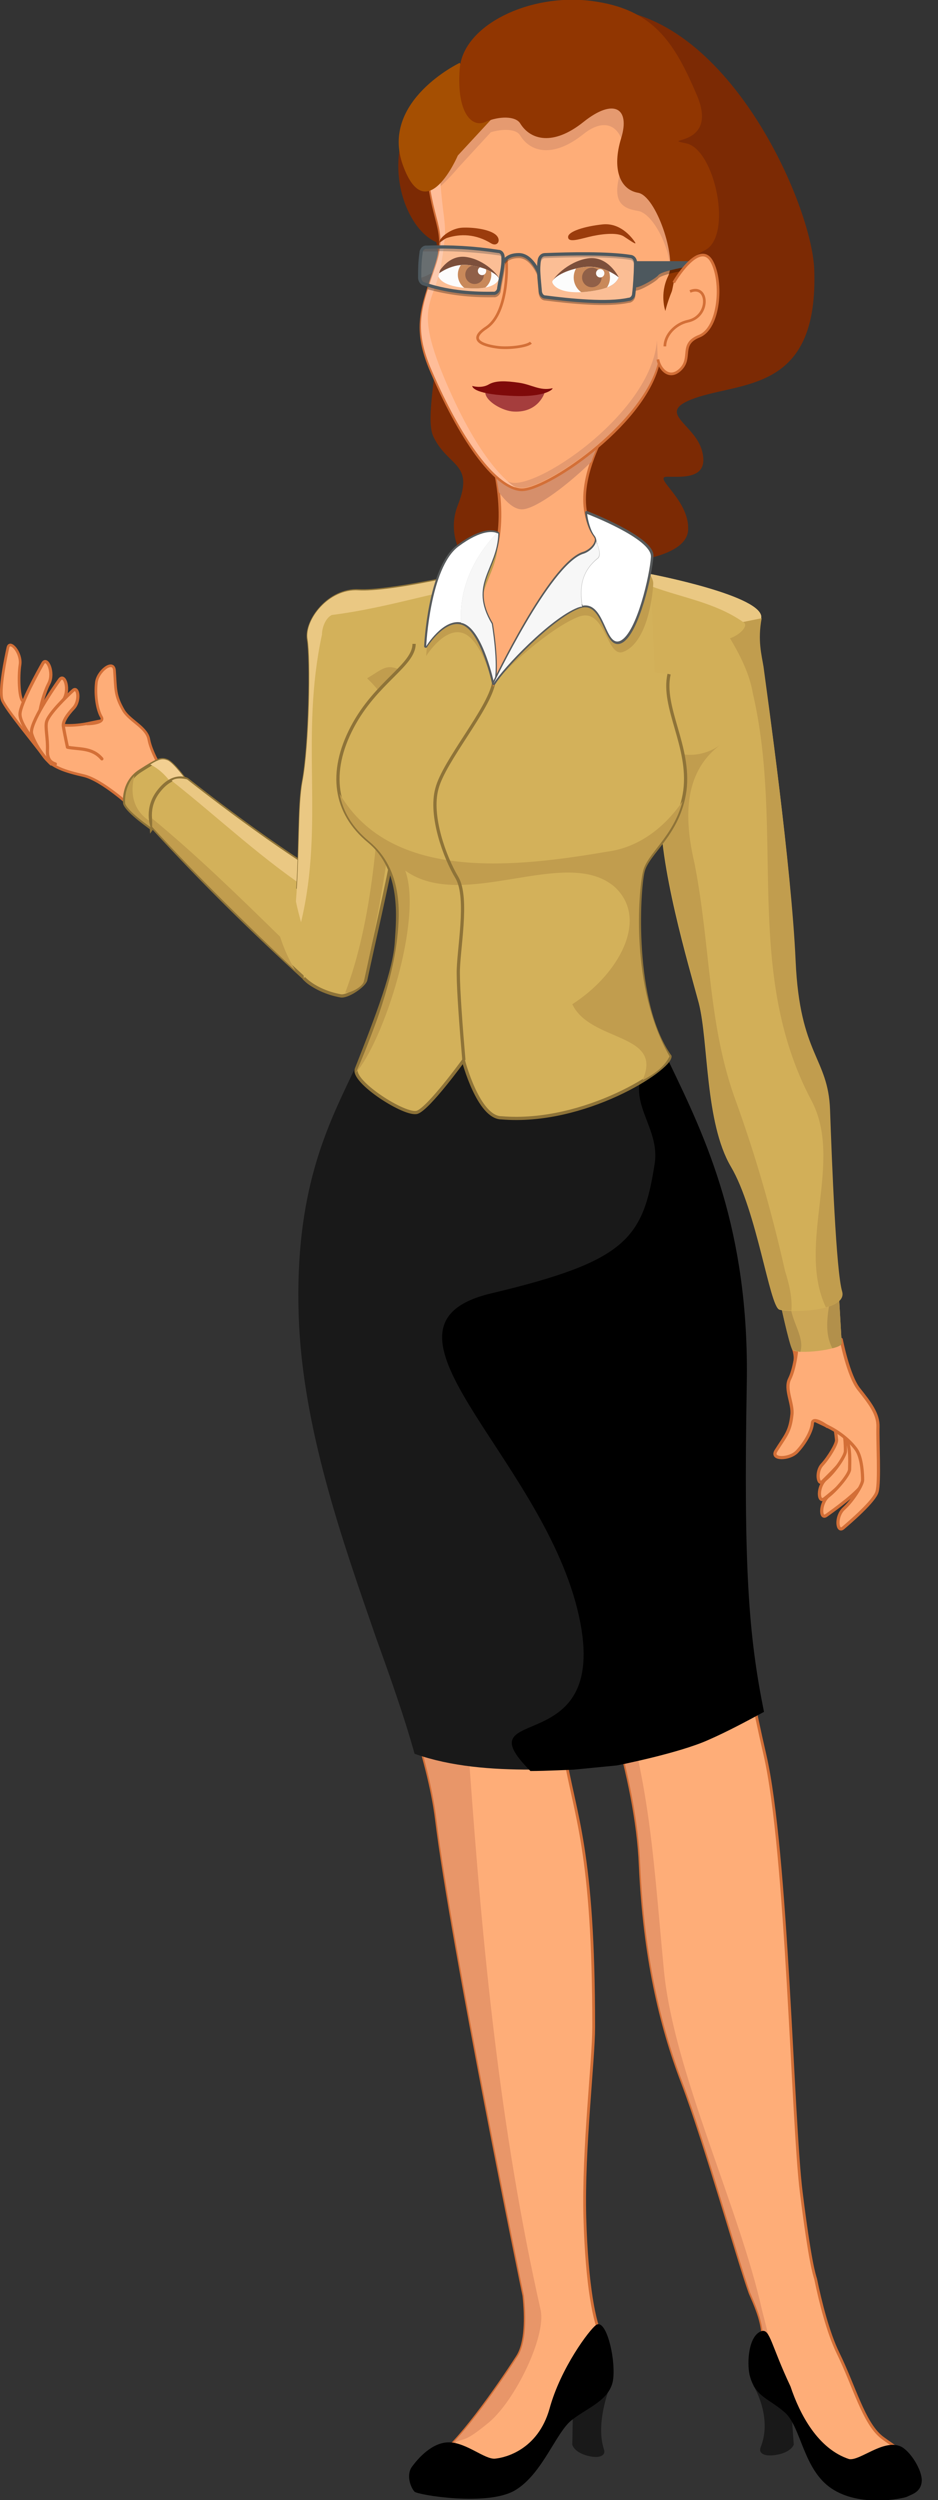 <?xml version="1.0" encoding="utf-8"?>
<!-- Generator: Adobe Illustrator 19.0.0, SVG Export Plug-In . SVG Version: 6.00 Build 0)  -->
<svg version="1.1" id="Capa_1" xmlns="http://www.w3.org/2000/svg" xmlns:xlink="http://www.w3.org/1999/xlink" x="0px" y="0px"
	 viewBox="0 0 201.6 537" style="enable-background:new 0 0 201.6 537;" xml:space="preserve">
<rect x="0" y="0" width="201.6" height="537" fill="#333333" stroke="none"/>
<style type="text/css">
	.st0{fill:#C6C6C6;stroke:#575A5B;stroke-width:0.693;stroke-linecap:round;stroke-linejoin:round;stroke-miterlimit:10;}
	.st1{fill:#FEAD78;stroke:#D36F37;stroke-width:0.579;stroke-miterlimit:10;}
	.st2{fill:#FEAD78;stroke:#D36F37;stroke-width:0.682;stroke-linecap:round;stroke-linejoin:round;stroke-miterlimit:10;}
	.st3{fill:#D3B15A;stroke:#8E7338;stroke-width:0.693;stroke-miterlimit:10;}
	.st4{fill:#C19D4E;}
	.st5{fill:#F2CF91;}
	.st6{fill:#EAC883;}
	.st7{fill:#BF070F;stroke:#7F0A0A;stroke-width:0.705;stroke-miterlimit:10;}
	.st8{fill:#FEAD78;stroke:#D36F37;stroke-width:0.598;stroke-miterlimit:10;}
	.st9{fill:#E89669;}
	.st10{fill:#191919;}
	.st11{fill:#D3B15A;}
	.st12{fill:#FEAD78;stroke:#D36F37;stroke-width:0.682;stroke-miterlimit:10;}
	.st13{fill:#CCA756;}
	.st14{fill:#B2904B;}
	.st15{fill:#D2AF58;}
	.st16{fill:none;stroke:#8E7338;stroke-width:0.693;stroke-miterlimit:10;}
	.st17{fill:#3D4447;}
	.st18{fill:#7C2A04;}
	.st19{fill:#D68F6B;}
	.st20{fill:#A53D3D;}
	.st21{fill:#7F0A0A;}
	.st22{fill:#571B01;}
	.st23{fill:#FFFFFF;}
	.st24{clip-path:url(#XMLID_199_);}
	.st25{fill:#BC682A;}
	.st26{fill:#713213;}
	.st27{clip-path:url(#XMLID_200_);}
	.st28{fill:#9B3C0C;}
	.st29{fill:#E59A70;}
	.st30{fill:#FFBD99;}
	.st31{fill:#A54F02;}
	.st32{fill:#913601;}
	.st33{fill:#F7F7F7;}
	.st34{opacity:0.3;}
	.st35{fill:none;stroke:#000000;stroke-width:0.693;stroke-miterlimit:10;}
	.st36{fill:#4D585E;}
	.st37{opacity:0.24;}
	.st38{fill:#F2F2F2;}
	.st39{fill:none;stroke:#4D585E;stroke-width:0.693;stroke-miterlimit:10;}
</style>
<g id="XMLID_19668_">
	<g id="XMLID_19813_">
		<path id="XMLID_19815_" class="st0" d="M201.6,119.3"/>
		<path id="XMLID_19814_" class="st0" d="M201.6,119.3"/>
	</g>
	<g id="XMLID_19669_">
		<g id="XMLID_19771_">
			<g id="XMLID_19791_">
				<g id="XMLID_19806_">
					<g id="XMLID_19807_">
						<path id="XMLID_19812_" class="st1" d="M28.1,173.2c0,0-6.2-5.7-10.1-6.6s-7-1.8-8.7-4.3c-1.7-2.4-8-9.9-8.8-11.9
							s0.8-9.5,1.2-11.3c0.4-1.8,3,1.1,2.6,3.7s-0.2,6.9,0.5,7.7c0.7,0.8,3.1,4,5.4,4.7s5.2,0.8,8.1,0.3s9-2.6,12.1,1.6s2,5.7,5,7.9
							S28.1,173.2,28.1,173.2z"/>
						<path id="XMLID_19811_" class="st1" d="M34.6,165c0,0-2.1-3.5-2.6-6.1c-0.4-2.6-4-4-5.4-6.2c-2-3.4-1.7-4.8-2-8.7
							c-0.2-2.5-3.7,0.2-3.9,2.7c-0.3,2.7,0.2,5.8,1.1,7.3c0.9,1.5-3.2,1.5-3.2,1.5"/>
						<path id="XMLID_19810_" class="st2" d="M10.3,163.1c-3-4-6.1-7.6-6-9.8c0.1-2.2,4-9.2,4.9-10.8c0.9-1.6,2.5,2,1.3,4.3
							c-1.2,2.3-2.3,6.7-2,7.7s3,3.9,3.8,5.9"/>
						<path id="XMLID_19809_" class="st2" d="M11,164.1c-1.7-1.6-3.6-4.4-4.2-6.5c-0.6-2.1,4.9-10.1,6-11.6c1.1-1.5,2.3,2.2,0.8,4.4
							s-3.1,6.2-2.8,7.2c0.7,0.7,3.7,3.3,5.2,4.6"/>
						<path id="XMLID_19808_" class="st2" d="M11.9,164.1c-0.9-0.3-1.8-0.9-1.7-3c0.1-2.4-0.5-4.8-0.2-6c0.4-1.8,4.6-5.8,5.7-6.8
							s1.6,2.2,0.1,3.8s-2.2,2.8-2.2,3.7c0,0.4,0.6,3.3,0.9,4.7c2.4,0.5,5.3,0,7.4,2.5"/>
					</g>
				</g>
				<g id="XMLID_19802_">
					<path id="XMLID_19805_" class="st3" d="M26.8,172.6c0,0-0.6-4.5,3.3-7c3.9-2.5,4.5-2.7,5.8-2.2s4.2,4.5,4.2,4.5l-7.5,10.1
						C32.6,177.9,27.5,174.5,26.8,172.6z"/>
					<path id="XMLID_19804_" class="st4" d="M33.3,177l-0.6,0.9c0,0-5.1-3.4-5.8-5.3c0,0-0.4-3.4,2-6
						C27.8,170.8,28.8,174.8,33.3,177z"/>
					<path id="XMLID_19803_" class="st5" d="M38.2,170.4c-1.6-2.9-3.5-5-5.9-6.2c2-1.2,2.6-1.3,3.7-0.9c1.3,0.5,4.2,4.5,4.2,4.5
						L38.2,170.4z"/>
				</g>
				<path id="XMLID_19798_" class="st3" d="M71.1,212.9c1.8-1.9,3.2-4.1,4.3-6.5c1.4-2.8,2.1-5.5,1.5-8.6c-0.5-2.3-1.3-4.4-2.2-6.6
					c0,0,0,0,0-0.1c-0.4-0.2-0.7-0.4-1.1-0.6c-12.9-6.8-33.4-23.1-33.4-23.1s-2.8-1.5-5.9,2.3c-3.2,3.8-1.6,7.9-1.6,7.9
					c11,12,21.8,22.6,33,32.8C66.4,211.5,70.6,213.4,71.1,212.9z"/>
				<path id="XMLID_19795_" class="st6" d="M76.6,196.9c-0.5-1.9-1.2-3.8-1.9-5.7c0,0,0,0,0-0.1c-0.4-0.2-0.7-0.4-1.1-0.6
					c-12.9-6.8-33.4-23.1-33.4-23.1s-2.2-0.6-3.3,0.3c10.4,8.2,19.5,17,31.2,24.6C70.5,194.2,74,195.3,76.6,196.9z"/>
				<path id="XMLID_19792_" class="st4" d="M32.7,175.8c0,1.3,0,1.8,0,1.8c9,9.9,20.7,21.4,30.8,30.9c-1.4-2.3-2.5-4.8-3.3-7.3
					C51.2,192.4,42.4,183.8,32.7,175.8z"/>
			</g>
			<g id="XMLID_19772_">
				<path id="XMLID_19787_" class="st7" d="M65.9,210.6"/>
				<path id="XMLID_19783_" class="st7" d="M61.7,205.2"/>
				<path id="XMLID_19779_" class="st3" d="M65.3,210.1c2,2,5.1,3.3,7.9,3.8c1.5,0.3,5.1-2.2,5.4-3.4c3.4-16.1,10.8-45.2,9-57.9
					c2.4-8.7,6.6-18.6,12-29.1c0,0-16.1,3.7-22.4,3.4c-6.4-0.4-11.6,6.4-10.9,10.5c0.7,4.1,0.4,22.8-1.1,30.6
					c-0.9,4.8-0.6,13.9-1.2,22.9"/>
				<path id="XMLID_19776_" class="st4" d="M86.3,144c-3.3-1.5-3.9-0.4-7.4,1.7c4.7,4.5,5.1,7,3.2,14.8c-0.6,16.9-2,37.3-7.9,52.7
					c1,0.2,3.7-1.2,4-2.4c7.3-32.5,7.7-50.7,6.6-63.5L86.3,144z"/>
				<path id="XMLID_19773_" class="st6" d="M77,126.8c-6.4-0.4-11.6,6.4-10.9,10.5c0.7,4.1,0.4,22.8-1.1,30.6
					c-1,5.3-0.6,15.9-1.4,25.7c0.3,1.5,0.7,3,1.1,4.5c5.1-21.3-0.3-39.6,4.5-61.8c0-1.4,0.7-3.5,2.1-4.2c9.4-1.2,17.6-3.6,26.8-5.6
					l1.3-3.1C99.5,123.4,83.4,127.2,77,126.8z"/>
			</g>
		</g>
		<path id="XMLID_19770_" class="st8" d="M129.3,501.9c-1.5-2.8-3.2-10.9-3.6-25.6s1.9-33.7,1.9-40.9c0-38.2-4-45.1-6.4-59.3
			c-2.4-14.1-4.2-45.1-4.4-59.1c-0.2-14-3.9-39.4-3.9-39.4l-15.1-61.3l-14.7-2.1c-3,18.1-18.5,28.6-17.1,68.7
			c1.4,40.1,24.5,81.1,27.8,107.9c3.3,26.9,18.6,101.5,18.8,102.3c0.5,4.7,0.5,10.2-1.4,13.1c-4.3,6.7-13.3,19.5-17.5,21.7
			c-4.2,2.3-1.6,6.2,5.2,5.5c6.8-0.6,9.4,2.9,16.2-6.8c6.8-9.7,9.1-11.4,12-14C130,510.1,132.6,508.1,129.3,501.9z"/>
		<path id="XMLID_19769_" class="st8" d="M189.5,523.5c-3.9-3.1-5.9-11-9.4-18.1c-2.1-4.3-3.8-11-4.8-15.9c-0.3-1-1.2-3.5-3.1-18.7
			c-1.9-15.3-3-73.1-7.8-93.9c-4.8-20.8-6.5-32.5-5.6-79.6c0.8-41.9-14.9-62.3-21.7-79.7l-0.3-0.9c-0.7-1.9-1.3-3.7-1.8-5.5
			c-0.1,0.1-0.2,0.2-0.3,0.2l0-0.1c-7.9,6-32.8,5.7-36,5c-3.2-0.6-3.9-0.4-4.8,1.7c-0.9,2.2-0.4,3.9-1.3,8c-0.7,3.3,2.3,4.6,6.1,5.1
			c0,1,0,1.6,0,1.6s0,0-0.9,9.1c-0.9,9.1,3.5,23.8,8.7,26l5.4,7.3c1.1,3,1.5,5.7,1.5,5.7c1.7,21.6,6.5,51.1,10.8,64.9
			c4.3,13.8,12.6,35.5,13.4,55c0.9,19.5,4.3,34.2,9.1,46.7c4.8,12.6,12.1,38.5,14.5,45.1c1.6,3.7,3.6,8.1,2.4,12.5
			c-2,6.9,1.1,8.3,4.6,10.3c3.5,2,4.7,6.4,8.3,13.8c2.5,5.2,13.8,5.4,17.9-0.3C195.5,527.2,192.1,525.5,189.5,523.5z"/>
		<path id="XMLID_19768_" class="st9" d="M100.9,379c-0.6-9.2-4.5-16.7-8.7-24.6c-2.7,0.4-5.4,0.8-8.1,1.3
			c4.6,13.1,8.5,25.1,9.7,35.1c3.3,26.9,18.6,101.5,18.8,102.3c0.5,4.7,0.5,10.2-1.4,13.1c-3.3,5.1-9.4,13.9-14,18.7
			c2.8-1.5,2.2,0.1,7.9-4.6c5.6-4.7,12.3-18.4,11.1-24.1C107.4,457.1,103.7,418.5,100.9,379z"/>
		<path id="XMLID_19766_" class="st9" d="M142.7,423.3c-2.6-27-3-45-13.9-72.8c-2.1,0.3-1-0.2-3,0c4.5,13.7,11.1,32.8,11.8,50.1
			c0.9,19.5,4.3,34.2,9.1,46.7c4.8,12.6,12.1,38.5,14.5,45.1c1.6,3.7,3.6,8.1,2.4,12.5c-1.4,5.1-0.2,7.2,2,8.8
			c1.5-5.3-0.3-11.6-1.8-17.4C158.9,474.2,144.8,445,142.7,423.3z"/>
		<g id="XMLID_19760_">
			<g id="XMLID_155_">
				<path id="XMLID_156_" class="st10" d="M89.1,376.7c7.9,2.8,16.7,3.4,25,3.4c3.2,0,9.4-0.3,9.4-0.3l9-0.9c0,0,13.3-2.6,19.7-5.5
					c4.1-1.8,8-3.9,11.9-6c-3.3-16.4-4.4-30.6-3.7-70.4c0.6-33.3-8.9-52.9-16.5-68.7c-2-4.1-3.9-8-5.3-11.7l-0.3-0.9
					c-0.7-1.9-1.3-3.7-1.7-5.4l-0.7-2.8l-1.7,1.6l-0.6,0.5c-4.9,3.7-17.7,5-28,5c-3.8,0-6-0.2-6.6-0.3c-1.5-0.3-2.4-0.4-3.2-0.3
					l-12.7-1.5l-0.4,1.7c-1.5,5.9-4.3,10.8-7.1,16.7c-5.3,11.2-12.3,25.1-11.4,51.8c0.8,23.9,9.3,48,16.7,69.3
					C84,360.6,87,369.1,89.1,376.7z"/>
			</g>
		</g>
		<path id="XMLID_19759_" d="M132.6,379.2c0,0,13.3-2.6,19.7-5.5c4.1-1.8,8-3.9,11.9-6c-3.3-16.4-4.4-30.6-3.7-70.4
			c0.6-33.3-8.9-52.9-16.5-68.7c-0.6-1.2-1.2-2.5-1.8-3.7c-10.8,10.1,0,15.7-1.5,25.1c-2.5,16-6,20.9-35.1,27.8
			c-29.1,6.9,10.2,34.4,18.5,67.9s-25.3,19.4-10.1,34.7c3.2,0,9.4-0.3,9.4-0.3L132.6,379.2z"/>
		<path id="XMLID_19758_" class="st10" d="M129.8,526.1c0.5,1.4-1.1,2.1-3.8,1.3s-3-2.3-3-2.3l0.2-10.9l8.6-3.4
			C131.8,510.8,127.7,519.7,129.8,526.1z"/>
		<path id="XMLID_19757_" d="M128.1,499.4c-1.4,1-7.6,9.2-10,18c-2.5,8.8-9.5,10.5-11.7,10.7c-2.2,0.2-6.1-3.4-9.8-3.5
			s-6.8,3.5-8.1,5.3c-1.3,1.9-0.1,4.6,0.6,5.3c0.7,0.7,15.7,3.2,21.6-0.3s8.8-12.5,12.2-15.1c3.4-2.7,8.4-4.3,8.9-8.9
			C132.3,506.2,130.2,497.9,128.1,499.4z"/>
		<g id="XMLID_19754_">
			<path id="XMLID_19756_" class="st10" d="M163.5,525.6c-0.6,1.5,1,2.2,3.8,1.6c2.8-0.6,3.3-2.1,3.3-2.1l-0.8-11.3l-7.9-1.4
				C161.9,512.3,166.1,519.1,163.5,525.6z"/>
			<path id="XMLID_19755_" d="M163.7,500.7c1.8-0.5,2,3,6.2,11.9c2,6,5.9,13.4,12.6,15.6c2.3,0.4,7.2-4.2,10.9-2.8
				c2.1,0.8,4.9,5.2,4.7,7.6c-0.2,2.4-2.3,2.8-3.2,3.3c-1,0.4-10.1,2.3-16.2-1.8c-6.1-4.1-6.5-13.2-10-16.3s-6.4-3.3-7.6-8.1
				C160.5,507.3,160.9,501.6,163.7,500.7z"/>
		</g>
		<path id="XMLID_19753_" class="st11" d="M116.5,120.1c0,0-16.5,3.4-20.1,5.1c-3.7,1.7-8.1,14.6-10.5,22c-2.3,7.4,64.9,4.9,67,1.7
			c2.2-3.2,4.2-18.6-2.8-21.8C143.3,123.8,126.2,119.6,116.5,120.1z"/>
		<g id="XMLID_19739_">
			<g id="XMLID_19747_">
				<path id="XMLID_19752_" class="st12" d="M182.7,301.7c0,2.4,0.3,7.9-0.1,9.6c-0.4,1.7-4.8,5.9-5.8,6.9s-1.5-2.1-0.1-3.6
					s3.2-4.5,3.1-5.3c-0.1-0.8-0.3-4-1.5-5.5"/>
				<path id="XMLID_19751_" class="st12" d="M185.3,304.2c-0.2,2.8,0,8.1-0.6,10.1c-0.6,2-6.1,6.5-7.5,7.6c-1.4,1.1-1.6-2.6,0.3-4.2
					c1.9-1.6,4.2-5,4.2-6s0-4.8-1.3-6.6"/>
				<path id="XMLID_19750_" class="st12" d="M187,306.5c-0.4,2.8-0.7,10-1.4,11.9c-0.7,1.9-6.6,6.1-8,7.1c-1.4,1-1.4-2.7,0.5-4.2
					s4.5-4.7,4.5-5.7c0-1,0.3-4.8-0.8-6.7"/>
				<path id="XMLID_19749_" class="st2" d="M180.8,287.7c0,0,1.5,7.8,3.8,10.7c2.3,2.9,4.2,5.3,4.1,8.1c-0.1,2.8,0.4,11.9-0.2,13.9
					c-0.5,2-6,6.7-7.3,7.8c-1.3,1.1-1.7-2.5,0.2-4.2s4-5.1,4-6.1c0-1-0.1-4.8-1.4-6.6c-1.3-1.8-3.5-3.6-5.9-4.8
					c-2.4-1.3-8.3-3.1-8.2-8c0.1-4.9,1.7-5.4,0.7-8.7C169.5,286.4,180.8,287.7,180.8,287.7z"/>
				<path id="XMLID_19748_" class="st2" d="M171.2,290.2c0,0-0.4,3.8-1.5,6c-1.1,2.2,0.8,5.3,0.5,7.7c-0.4,3.7-1.4,4.5-3.4,7.7
					c-1.3,2,2.9,1.9,4.5,0.2c1.8-1.9,3.2-4.5,3.3-6.1s3.2,0.7,3.2,0.7"/>
			</g>
			<path id="XMLID_19746_" class="st13" d="M167.5,278.9c0,0,2.1,9.9,2.8,11s10.7,0.1,10.6-1.5c-0.1-1.6-0.7-12-0.7-12L167.5,278.9z
				"/>
			<path id="XMLID_19745_" class="st14" d="M180.9,288.4c-0.1-1.6-0.7-12-0.7-12l-3.6,0.7c1,0.3,0.5,2,1.8,2
				c-0.6,3.7-1.2,7.3,0.5,10.5C180.2,289.3,181,288.9,180.9,288.4z"/>
			<path id="XMLID_19744_" class="st14" d="M167.5,278.9c0,0,2.1,9.9,2.8,11l1.7,0.5c1.2-3.7-3.1-7.8-1.9-12L167.5,278.9z"/>
			<path id="XMLID_19743_" class="st15" d="M139.8,123.3c0,0,24.7,4.8,23.8,9.5c-0.9,4.8,0.1,7.9,0.4,10.4
				c0.9,6.1,6.1,42.8,6.9,63.2c0.9,20.3,6.9,20.8,7.4,32c0.4,11.3,1.3,34.6,2.6,39s-11.3,4.6-13.4,3.9c-2.1-0.7-4.8-21.2-10.4-30.7
				c-5.6-9.5-4.8-26.8-6.9-35.1c-2.2-8.2-8.7-29.9-8.2-42.4"/>
			<path id="XMLID_19742_" class="st4" d="M158.3,236.9c-6.2-16.6-5.5-33.3-9-51.3c-2.1-9-2.8-19.4,5.5-25.6
				c-4.3,3.1-10.3,2.9-13.5-1.1L142,173c-0.4,12.6,6.1,34.2,8.2,42.4c2.2,8.2,1.3,25.5,6.9,35.1c5.6,9.5,8.3,30,10.4,30.7
				c0.5,0.2,1.4,0.3,2.6,0.3c0.2-2.9-0.5-5.7-1.4-8.6C165.9,260.4,162.5,248.6,158.3,236.9z"/>
			<path id="XMLID_19741_" class="st4" d="M159.7,133.6c1.4,0.7-0.7,2.8-2.8,3.5c2.1,3.5,4.2,7.6,4.9,11.8
				c6.9,29.8-2.1,59.6,12.5,87.3c7.2,13.2-3.2,31,3.2,44.6c2.3-0.6,4-1.7,3.5-3.4c-1.3-4.3-2.2-27.7-2.6-39
				c-0.4-11.3-6.5-11.7-7.4-32c-0.9-20.3-6.1-57.1-6.9-63.2c-0.4-2.5-1.3-5.6-0.4-10.4L159.7,133.6z"/>
			<path id="XMLID_19740_" class="st6" d="M163.6,132.8c0.9-4.8-23.8-9.5-23.8-9.5l0.1,2.6c6.7,2.5,13.8,3.5,19.8,7.7"/>
		</g>
		<g id="XMLID_19735_">
			<path id="XMLID_19738_" class="st3" d="M143.8,144.8c-1.6,7.2,4.6,15.5,3.4,25c-1.3,9.4-8,13.3-9,17.4c-1,4.1-2.4,28.2,5.8,39.7
				c0,2.8-18.4,14.7-36.2,13.2c-5,0-8.2-12.3-8.2-12.3s-7.4,10.2-9.9,11.1s-14.2-6.6-13.1-9.3c4.6-11.6,8.3-21.4,8.6-27.4
				c0.3-4.8,1.5-15.4-5.9-21.5s-8.7-14.8-3.6-24.5c5.1-9.7,13.3-13.3,13.3-17.9"/>
			<path id="XMLID_19737_" class="st4" d="M146.7,172.1c-3.8,5.6-9.4,9.9-16,10.8c-19.4,3.3-46.5,6.7-57.7-12.4
				c0.7,3.9,2.8,7.3,6.3,10.2c7.4,6.1,6.6,15.8,6.1,20.6c-1.2,11-6.4,23.4-8.9,29.1c6-6.9,14.4-32.9,10.6-43.4
				c12.5,9,34.6-5.5,45,3.5c7.5,6.9,0.9,18.8-9.1,25.2c3.9,8.2,19.7,6.1,15.1,16.3c3.2-1.6,4.9-3.3,5.8-5.1
				c-8.5-14.9-6.7-35.6-5.7-39.7C139,183.4,144.7,179.8,146.7,172.1z"/>
			<path id="XMLID_19736_" class="st16" d="M99.7,227.7c-0.6-6.9-1.2-15.1-1.2-18.5c-0.1-4.8,2.3-16.3-0.3-20.7
				c-2.6-4.3-5.9-13.3-4.3-19.1c1.5-5.9,11.2-17.1,12.2-22.7"/>
		</g>
		<g id="XMLID_19670_">
			<path id="XMLID_19734_" class="st17" d="M101.7,54l-11.4,0c0,0-0.2,4.3-0.3,5.4s4.5-1.6,5.1-2.4s5-1.6,5.7-1.7
				C101.2,54.6,101.7,54,101.7,54z"/>
			<path id="XMLID_19733_" class="st18" d="M132.3,120.9c0,0,15.3-0.6,15.6-7.1c0.3-6.5-7.8-11.4-4.5-11.4s9.1,0.6,7.5-5.5
				c-1.6-6.2-11-8.4-0.6-11.7c10.4-3.2,25.6-1.9,24.7-27.3c-0.5-14.2-18.9-55.6-45.8-56c-27.3-0.3-22.4,8.4-30.2,14.3
				s-16,8-8.4,25.1c9.3,21.1-0.6,46.2,2.6,52.6c3.2,6.5,8.8,5.5,5.2,14.6c-3.6,9.1,4.9,18.5,11,14
				C115.4,118,132.3,120.9,132.3,120.9z"/>
			<path id="XMLID_19732_" class="st1" d="M105.6,98c0,0,4.5,14-0.5,24c-6.3,12.7-1.8,9.8-0.9,15.4c0.9,5.5,1.9,9.4,1.9,9.4
				s8.9-14.2,12-16.3c3.1-2.2,12-12.5,12-12.5c-6.1-6.1-5.6-14.4-0.6-24.3L105.6,98z"/>
			<path id="XMLID_19731_" class="st19" d="M112,109.4c2.5,0.2,8.9-4.2,15.1-10.2c0.6-1.8,1.4-3.6,2.4-5.5L105.6,98
				c0,0,1,3.3,1.6,7.7C108.9,108,110.5,109.3,112,109.4z"/>
			<path id="XMLID_19730_" class="st18" d="M99.5,18.5c0,0-9.4-0.5-12.8,10.1S88.4,50,94,52.1C99.5,54.2,99.5,18.5,99.5,18.5z"/>
			<path id="XMLID_19729_" class="st1" d="M119.9,14.4c-17.8,0-28.9,6.2-28.1,20.1c0.8,14,4.7,14.4,1.8,23s-4.9,13-0.8,22.4
				c6.9,16,14.1,25,19.2,25.3s26-13.6,29.4-26.8c3.4-13.1,8.4-33.3,4.9-45C142.6,21.9,137.1,14.4,119.9,14.4z"/>
			<path id="XMLID_19728_" class="st1" d="M108.8,55.5c0.3,2.8,0.1,12-4.3,14.9s0.1,3.9,2.5,4.2c2.4,0.3,6.3-0.2,7.1-1"/>
			<path id="XMLID_19727_" class="st20" d="M110.4,88.4c-2.3-0.1-5.9-2.1-6.1-4l12.8-0.3C117.2,84.1,115.9,88.7,110.4,88.4z"/>
			<path id="XMLID_19726_" class="st21" d="M118.7,83.4c0.4-0.1-1,2.1-9.2,1.6c-8.2-0.4-8-2.1-8-2.1s1.9,0.6,3.5-0.3
				c1.5-0.9,3.7-0.8,6.5-0.4S116,84,118.7,83.4z"/>
			<g id="XMLID_19717_">
				<path id="XMLID_19725_" class="st22" d="M133,59.6c0,0-2.3-4.8-6.7-4.1c-4.4,0.7-7.7,4.5-7.5,5c0.1,0.5,1.2,2.6,7.1,2.1
					C131.8,62.1,132.5,60.5,133,59.6z"/>
				<path id="XMLID_19724_" class="st23" d="M133,59.6c0,0-3.3-2.9-7.8-2.2c-4.4,0.7-6.6,2.6-6.5,3.2c0.1,0.5,1.2,2.6,7.1,2.1
					C131.8,62.1,132.5,60.5,133,59.6z"/>
				<g id="XMLID_19718_">
					<defs>
						<path id="XMLID_19719_" d="M133,59.6c0,0-3.3-2.9-7.8-2.2c-4.4,0.7-6.6,2.6-6.5,3.2c0.1,0.5,1.2,2.6,7.1,2.1
							C131.8,62.1,132.5,60.5,133,59.6z"/>
					</defs>
					<clipPath id="XMLID_199_">
						<use xlink:href="#XMLID_19719_"  style="overflow:visible;"/>
					</clipPath>
					<g id="XMLID_19720_" class="st24">
						<circle id="XMLID_19723_" class="st25" cx="127.2" cy="59.6" r="3.9"/>
						<circle id="XMLID_19722_" class="st26" cx="127.2" cy="59.6" r="2.1"/>
						<circle id="XMLID_19721_" class="st23" cx="129" cy="58.7" r="0.9"/>
					</g>
				</g>
			</g>
			<g id="XMLID_19708_">
				<path id="XMLID_19716_" class="st22" d="M94,59c0,0,2.1-4.4,6.2-3.8c4.1,0.6,7.1,4.1,7,4.6s-1.1,2.4-6.6,2S94.4,59.9,94,59z"/>
				<path id="XMLID_19715_" class="st23" d="M94,59c0,0,3.1-2.7,7.2-2c4.1,0.6,6.1,2.4,6,2.9s-1.1,2.4-6.6,2S94.4,59.9,94,59z"/>
				<g id="XMLID_19709_">
					<defs>
						<path id="XMLID_19710_" d="M94,59c0,0,3.1-2.7,7.2-2c4.1,0.6,6.1,2.4,6,2.9s-1.1,2.4-6.6,2S94.4,59.9,94,59z"/>
					</defs>
					<clipPath id="XMLID_200_">
						<use xlink:href="#XMLID_19710_"  style="overflow:visible;"/>
					</clipPath>
					<g id="XMLID_19711_" class="st27">
						<circle id="XMLID_19714_" class="st25" cx="102" cy="59" r="3.6"/>
						<circle id="XMLID_19713_" class="st26" cx="102" cy="59" r="2"/>
						<circle id="XMLID_19712_" class="st23" cx="103.6" cy="58.2" r="0.9"/>
					</g>
				</g>
			</g>
			<path id="XMLID_19707_" class="st28" d="M136.4,51.9c-0.7-1-3.1-4.1-6.9-3.7c-3.8,0.4-7.4,1.5-7.4,2.7s2,0.6,4.4,0
				s6.1-1.1,7.6-0.1C135.5,51.7,137.1,52.9,136.4,51.9z"/>
			<path id="XMLID_19704_" class="st29" d="M141.2,73.1c-1.2,15.9-26.8,32.8-31.8,30.4c-0.3-0.2-0.7-0.1-1.1-0.2
				c1.3,0.9,2.6,1.4,3.7,1.5c5,0.3,26-13.6,29.4-26.8L141.2,73.1z"/>
			<path id="XMLID_19703_" class="st29" d="M118.6,26c-3.2,2.6-3.9-1.9-5.8-2.6c-10.5-3.1-17.5,8.5-19.8,18c2.8-2.1,5.5-5.4,5.5-5.4
				l7-7.6c2.7-0.8,5.5-0.7,6.3,0.7c2.2,3.6,7.1,4.9,13.6-0.3s10.1,1.1,8.1,7.6s-0.3,8.3,3.6,8.9c3.9,0.6,8.4,11.2,6.5,15.1
				c0,0,0.8,0.9,4.7-3.2c-1.2-12.4-8-17-10.9-28.7C134.9,20.1,125.8,20.8,118.6,26z"/>
			<path id="XMLID_19700_" class="st30" d="M95.4,81c-6.7-16.1-1.8-15.5-0.4-25.3c1.4-9,0.2-6.2-0.6-20.2c-0.1-2.3,0.1-4.4,0.6-6.3
				c-0.9,0.6-1.9,1.1-3.1,1.4c-0.1,1.1-0.1,2.4-0.1,3.6c0.8,14,4.7,14.4,1.8,23s-4.9,13-0.8,22.4c6.4,14.8,13.1,23.6,18,25.1
				C106.2,101.6,100.6,93.5,95.4,81z"/>
			<path id="XMLID_19699_" class="st28" d="M105.6,52.3c1.4,0.8,2.3-0.9,0.8-2c-1.5-1.1-4.8-1.5-7-1.4s-4.4,1.7-4.9,2.8
				c-0.5,1.1,0.7-0.3,1.6-0.6C98.9,50.2,102.2,50.2,105.6,52.3z"/>
			<path id="XMLID_19698_" class="st31" d="M98.8,13.5c0,0-17.2,8.2-12.2,22s11.8-2.1,11.8-2.1l7.5-8.1L98.8,13.5z"/>
			<path id="XMLID_19697_" class="st32" d="M111.8,26.5c2.2,3.6,7.1,4.9,13.6-0.3s10.1-3,8.1,3.5s-0.3,11,3.6,11.7
				c3.9,0.6,8.4,14,6.5,17.9s-0.6,7.5-0.6,7.5s2.3-10.1,8.4-13c6.2-2.9,2.3-21.7-3.9-23s7.1,1.1,2.3-10.3
				C144.9,9,140.4,1.9,127.1,0.2S99.5,5.4,98.8,14.8s2.6,12.7,5.5,11.4C107.3,24.9,110.8,24.9,111.8,26.5z"/>
			<path id="XMLID_19696_" class="st4" d="M127.5,112.2c0,0,13.1,9.4,12.9,13.2c-0.2,3.8-1.6,12.7-6.4,14.6
				c-3.7,1.5-3.8-9.8-9.7-7.5c-5.9,2.3-16.1,11.3-18.1,14.6c0,0,12-23.6,19.2-26.1c1.6-0.4,5.2-2.5,3.9-4
				C128.2,115.8,127.6,113.5,127.5,112.2z"/>
			<path id="XMLID_19695_" class="st4" d="M107,116.7c-0.2,7.7-6.5,10.8-1.4,19.4c0,0,1.5,7.3,0.5,11.4c0,0-2.3-9.6-6.3-11.4
				c-4.1-1.8-8.2,4.8-8.2,4.8s0.8-16.8,6.9-21.4C104.6,114.9,107,116.7,107,116.7z"/>
			<path id="XMLID_19694_" class="st0" d="M107,114.6c-0.2,7.7-6.5,10.8-1.4,19.4c0,0,1.5,8.7,0.5,12.8c0,0-2.3-11-6.4-12.8
				c-4.1-1.8-8.2,4.8-8.2,4.8s0.8-16.8,6.9-21.4C104.6,112.8,107,114.6,107,114.6z"/>
			<g id="XMLID_19691_">
				<path id="XMLID_19693_" class="st23" d="M106.8,114.5c-0.7-0.3-3.2-0.9-8.3,2.9c-6.1,4.6-6.9,21.4-6.9,21.4s3.6-5.9,7.5-5.1
					C98.6,126.8,101.7,119.7,106.8,114.5z"/>
				<path id="XMLID_19692_" class="st33" d="M106.8,114.5c-5.1,5.2-8.2,12.3-7.7,19.3c0.2,0,0.5,0.1,0.7,0.2
					c4.1,1.8,6.4,12.8,6.4,12.8c1-4.1-0.5-12.8-0.5-12.8c-5.1-8.6,1.2-11.7,1.4-19.4C107,114.6,106.9,114.5,106.8,114.5z"/>
			</g>
			<path id="XMLID_19690_" class="st0" d="M126.1,110.1c0,0,14.2,5.5,14,9.3c-0.2,3.8-3.1,16.6-6.6,18.4c-3.6,1.8-3.3-9.7-9.2-7.4
				c-5.9,2.3-16.1,13-18.1,16.3c0,0,12-25.3,19.1-27.8c1.6-0.4,3.8-2.5,2.5-4C126.8,113.7,126.2,111.4,126.1,110.1z"/>
			<g id="XMLID_19686_">
				<g id="XMLID_19687_">
					<path id="XMLID_19689_" class="st23" d="M126.2,110.4c0.1,1.2,0.7,3.6,1.6,4.7c0.3,0.4,0.4,0.9,0.4,1.3c0.6,1.3,1,2.9,0.4,3.5
						c-3.7,2.9-4,6.5-3.4,10.2c4.9-0.9,4.8,9.2,8.2,7.5c3.5-1.8,6.3-14.3,6.5-18C140.1,115.7,126.2,110.4,126.2,110.4z"/>
					<path id="XMLID_19688_" class="st33" d="M128.5,119.8c0.6-0.6,0.2-2.2-0.4-3.5c-0.2,1.2-1.7,2.4-2.9,2.7
						c-7.1,2.6-19.1,27.8-19.1,27.8c2-3.3,12.2-14,18.1-16.3c0.3-0.1,0.6-0.2,0.9-0.2C124.5,126.4,124.8,122.8,128.5,119.8z"/>
				</g>
			</g>
			<path id="XMLID_19685_" class="st34" d="M148.1,56.8l-11.4,0c0,0-0.2,4.3-0.3,5.4c-0.1,1,4.5-1.6,5.1-2.4s5-1.6,5.7-1.7
				C147.6,57.4,148.1,56.8,148.1,56.8z"/>
			<g id="XMLID_19681_" class="st34">
				<g id="XMLID_172_">
					<path id="XMLID_175_" class="st35" d="M94.2,53.6c4.3,0,8.6,0.3,13,0.9c0.6,0,1.1,0.6,1,1.4c0.1,1.9-0.5,3.9-0.9,6.4
						c0,0.7-0.6,1.3-1.2,1.2c-5.1,0.1-9.8-0.5-14.1-1.7"/>
					<path id="XMLID_174_" class="st35" d="M117.2,64.2c5.4,0.7,13.4,1.5,17.9,0.5c0.6,0,1.1-0.6,1.1-1.2c0.2-1.5,0.4-4.6,0.4-6.6
						c0-0.7-0.4-1.3-1-1.4c-5-0.8-13.2-0.6-18.5-0.4c-0.6,0-1.1,0.5-1.2,1.2c-0.3,1.9,0,4,0.2,6.4C116.1,63.6,116.6,64.2,117.2,64.2
						z"/>
					<path id="XMLID_173_" class="st35" d="M108.2,56.8c0,0,0.5-1.7,3.3-1.7c2.8,0,4.3,3.9,4.3,3.9"/>
				</g>
			</g>
			<path id="XMLID_19680_" class="st36" d="M148.1,56.1l-11.4,0c0,0-0.2,4.3-0.3,5.4c-0.1,1,4.5-1.6,5.1-2.4s5-1.6,5.7-1.7
				C147.6,56.7,148.1,56.1,148.1,56.1z"/>
			<g id="XMLID_19677_" class="st37">
				<path id="XMLID_19679_" class="st38" d="M106,63c-5.4,0.1-10.3-0.5-14.8-2c-0.6-0.1-1-0.7-1-1.4c0-1.5,0-3.3,0.3-5.3
					c0-0.7,0.6-1.3,1.2-1.2c5-0.2,10.2,0.1,15.4,0.9c0.6,0,1.1,0.6,1,1.4c0.1,1.9-0.5,3.9-0.9,6.4C107.2,62.5,106.6,63.1,106,63z"/>
				<path id="XMLID_19678_" class="st38" d="M117.2,63.8c5.4,0.7,13.4,1.5,17.9,0.5c0.6,0,1.1-0.6,1.1-1.2c0.2-1.5,0.4-4.6,0.4-6.6
					c0-0.7-0.4-1.3-1-1.4c-5-0.8-13.2-0.6-18.5-0.4c-0.6,0-1.1,0.5-1.2,1.2c-0.3,1.9,0,4,0.2,6.4C116.1,63.2,116.6,63.8,117.2,63.8z
					"/>
			</g>
			<g id="XMLID_19673_">
				<path id="XMLID_19676_" class="st39" d="M106,63c-5.4,0.1-10.3-0.5-14.8-2c-0.6-0.1-1-0.7-1-1.4c0-1.5,0-3.3,0.3-5.3
					c0-0.7,0.6-1.3,1.2-1.2c5-0.2,10.2,0.1,15.4,0.9c0.6,0,1.1,0.6,1,1.4c0.1,1.9-0.5,3.9-0.9,6.4C107.2,62.5,106.6,63.1,106,63z"/>
				<path id="XMLID_19675_" class="st39" d="M117.2,63.8c5.4,0.7,13.4,1.5,17.9,0.5c0.6,0,1.1-0.6,1.1-1.2c0.2-1.5,0.4-4.6,0.4-6.6
					c0-0.7-0.4-1.3-1-1.4c-5-0.8-13.2-0.6-18.5-0.4c-0.6,0-1.1,0.5-1.2,1.2c-0.3,1.9,0,4,0.2,6.4C116.1,63.2,116.6,63.8,117.2,63.8z
					"/>
				<path id="XMLID_19674_" class="st39" d="M108.2,56.4c0,0,0.5-1.7,3.3-1.7s4.3,3.9,4.3,3.9"/>
			</g>
			<path id="XMLID_19672_" class="st1" d="M144.8,60.7c1-1.8,5.8-8.9,8.2-4.5s1.6,14.3-2.7,16s-1.5,4.6-4,7.1
				c-2.5,2.5-4.6-0.2-4.9-2.1"/>
			<path id="XMLID_19671_" class="st1" d="M148.3,62.6c4-1.7,4.4,5.4-0.5,6.4c-2.7,0.6-4.9,3-4.9,5.4"/>
		</g>
	</g>
</g>
</svg>
